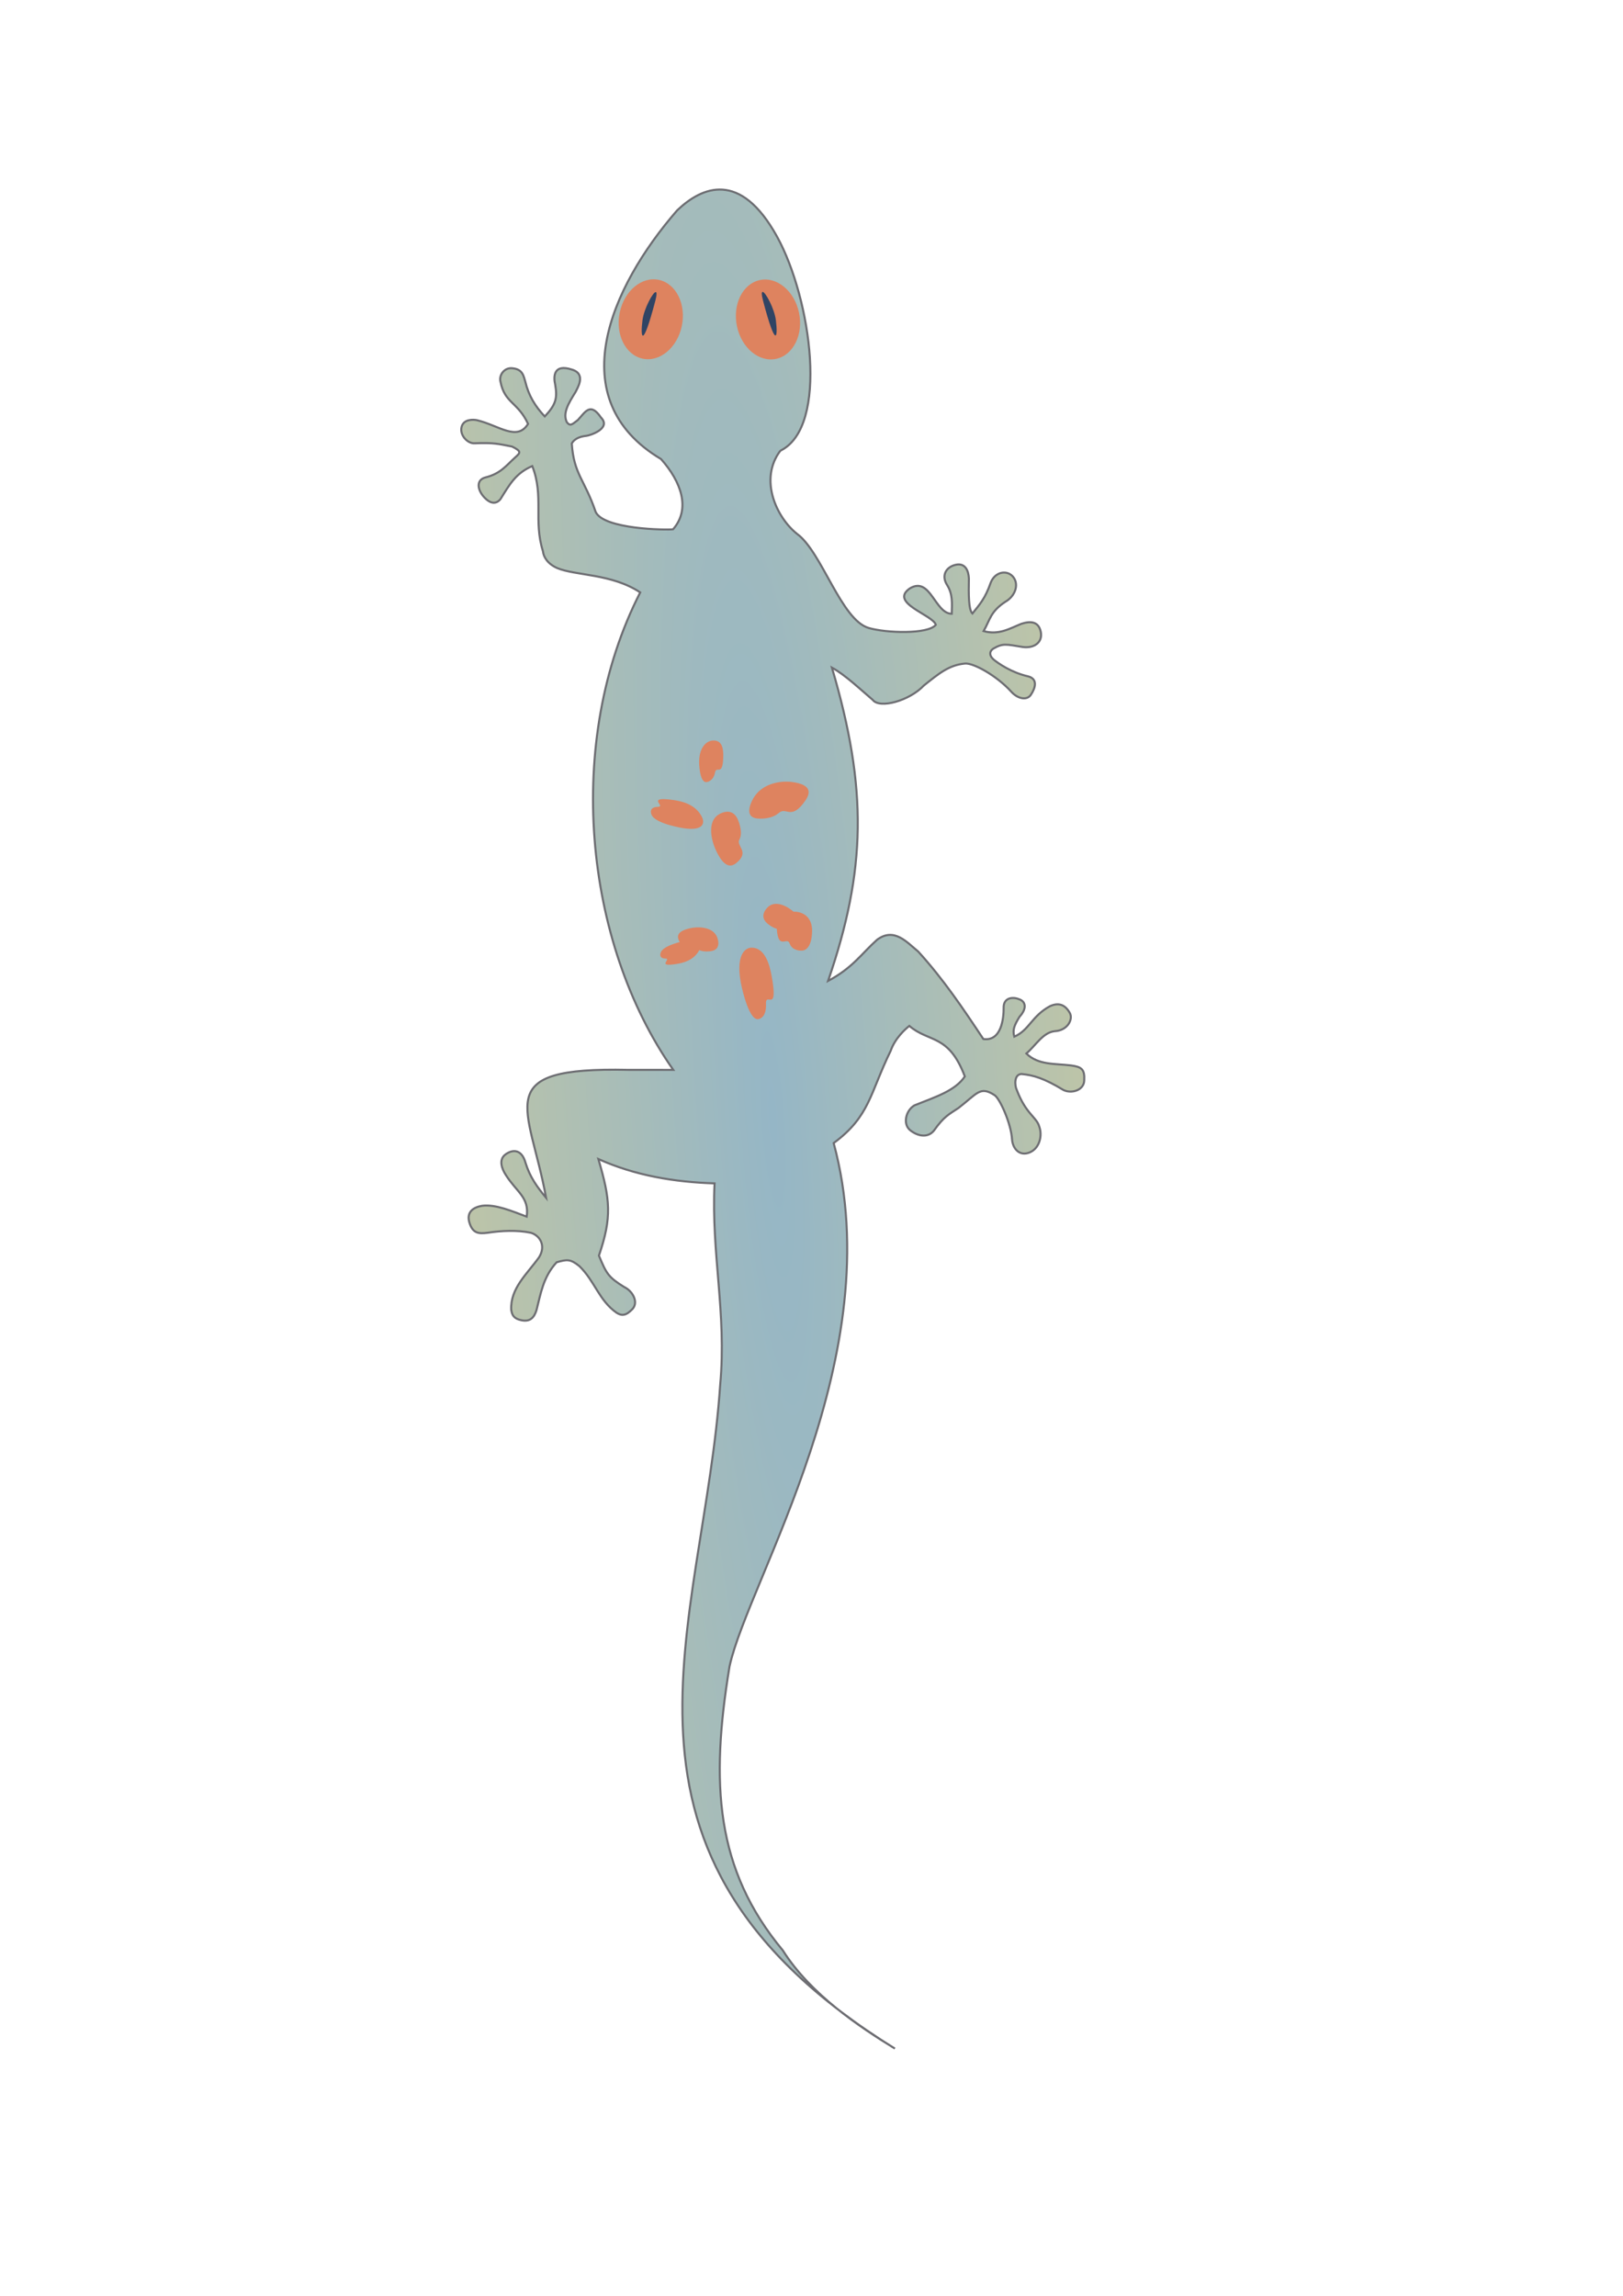 <?xml version="1.0" encoding="UTF-8" standalone="no"?>
<svg
   xmlns:dc="http://purl.org/dc/elements/1.1/"
   xmlns:cc="http://creativecommons.org/ns#"
   xmlns:rdf="http://www.w3.org/1999/02/22-rdf-syntax-ns#"
   xmlns:svg="http://www.w3.org/2000/svg"
   xmlns="http://www.w3.org/2000/svg"
   xmlns:xlink="http://www.w3.org/1999/xlink"
   xmlns:sodipodi="http://sodipodi.sourceforge.net/DTD/sodipodi-0.dtd"
   xmlns:inkscape="http://www.inkscape.org/namespaces/inkscape"
   width="210mm"
   height="297mm"
   viewBox="0 0 210 297"
   version="1.1"
   id="svg8"
   inkscape:version="0.92.2 (5c3e80d, 2017-08-06)"
   sodipodi:docname="gecko_noClaws.svg">
  <defs
     id="defs2">
    <linearGradient
       inkscape:collect="always"
       id="linearGradient853">
      <stop
         style="stop-color:#95b6c6;stop-opacity:1;"
         offset="0"
         id="stop849" />
      <stop
         style="stop-color:#e5d38a;stop-opacity:1"
         offset="1"
         id="stop851" />
    </linearGradient>
    <radialGradient
       inkscape:collect="always"
       xlink:href="#linearGradient853"
       id="radialGradient855"
       cx="99.991"
       cy="144.759"
       fx="99.991"
       fy="144.759"
       r="40.439"
       gradientTransform="matrix(2.008,-0.141,1.144,16.271,-266.39,-2196.455)"
       gradientUnits="userSpaceOnUse" />
  </defs>
  <sodipodi:namedview
     id="base"
     pagecolor="#ffffff"
     bordercolor="#666666"
     borderopacity="1.0"
     inkscape:pageopacity="0.0"
     inkscape:pageshadow="2"
     inkscape:zoom="0.58170178"
     inkscape:cx="170.50802"
     inkscape:cy="641.64078"
     inkscape:document-units="mm"
     inkscape:current-layer="layer1"
     showgrid="false"
     inkscape:window-width="1920"
     inkscape:window-height="1028"
     inkscape:window-x="-8"
     inkscape:window-y="-8"
     inkscape:window-maximized="1"
     inkscape:snap-grids="true"
     showguides="false" />
  <g
     inkscape:groupmode="layer"
     id="layer2"
     inkscape:label="body"
     style="display:inline;opacity:1">
    <path
       sodipodi:nodetypes="ccsccccccccccccccccccccccccccccccccccccccccccccccccccccccccccccccccccccccccccccccccccccccccccccccccccccccccccccscc"
       inkscape:connector-curvature="0"
       id="path8438"
       d="m 100.969,58.308 c -2.806,3.713 -0.492,8.656 2.175,10.767 3.181,2.313 5.686,11.093 9.23,12.154 2.261,0.677 7.709,0.854 8.714,-0.402 -0.398,-1.303 -6.1,-2.826 -3.359,-4.711 2.656,-1.61 3.237,3.268 5.415,3.285 0.045,-1.367 0.135,-2.53 -0.583,-3.696 -0.811,-1.244 -0.158,-2.36 1.099,-2.642 1.257,-0.282 1.666,0.812 1.705,1.769 -0.037,2.054 -0.05,4.035 0.452,4.539 0.977,-1.222 1.648,-1.933 2.376,-4.004 0.569,-1.454 2.178,-1.69 2.935,-0.69 0.757,1 0.181,2.485 -1.052,3.176 -1.936,1.28 -1.959,2.301 -2.807,3.792 1.983,0.547 3.387,-0.345 4.895,-0.95 1.216,-0.391 2.229,-0.286 2.502,1.044 0.273,1.331 -0.822,2.153 -2.313,1.964 -2.202,-0.357 -2.579,-0.517 -3.836,0.212 -0.436,0.292 -0.613,0.803 0.039,1.404 0.617,0.503 2.309,1.686 4.446,2.172 1.338,0.329 0.949,1.538 0.401,2.359 -0.509,0.822 -1.732,0.553 -2.548,-0.361 -1.873,-2.066 -4.891,-3.746 -5.989,-3.649 -2.07,0.191 -3.353,1.267 -5.332,2.845 -1.849,1.964 -5.717,3.055 -6.622,1.847 -1.47,-1.242 -3.561,-3.24 -5.271,-4.166 4.64,15.725 4.435,26.164 -0.495,40.532 3.21,-1.711 4.322,-3.524 6.336,-5.325 2.223,-1.653 3.858,0.337 5.313,1.51 3.279,3.601 5.84,7.412 8.439,11.331 2.369,0.339 2.639,-2.773 2.627,-4.007 -0.055,-1.337 1.155,-1.488 1.959,-1.153 0.788,0.227 1.195,1.074 0.093,2.286 -0.684,1.119 -0.912,1.678 -0.674,2.57 1.956,-0.851 2.218,-2.64 4.615,-3.943 1.078,-0.489 1.954,-0.255 2.587,0.91 0.42,0.833 -0.335,2.238 -1.972,2.325 -1.535,0.158 -2.473,1.875 -3.67,2.888 1.541,1.517 3.721,1.288 5.764,1.539 1.373,0.185 1.803,0.485 1.726,1.91 -0.004,1.299 -1.637,1.798 -2.702,1.265 -2.501,-1.517 -3.862,-1.913 -5.427,-2.066 -0.978,0.058 -0.869,1.514 -0.605,2.053 1.215,3.184 2.562,3.482 2.924,4.773 0.409,1.156 0.043,2.774 -1.234,3.315 -1.277,0.541 -2.19,-0.416 -2.296,-1.661 -0.115,-2.08 -1.607,-5.371 -2.289,-5.759 -1.858,-1.203 -2.221,-0.183 -4.646,1.681 -1.204,0.805 -1.871,1.079 -3.167,2.916 -0.835,1.031 -2.184,0.698 -3.109,-0.069 -0.925,-0.767 -0.567,-2.501 0.571,-3.187 2.799,-1.12 5.286,-1.893 6.531,-3.744 -2.094,-5.534 -4.643,-4.354 -7.18,-6.539 -0.546,0.425 -1.859,1.615 -2.418,3.229 -2.7,5.521 -2.69,8.471 -7.374,11.928 7.434,27.429 -11.038,56.519 -13.473,67.694 -2.504,15.179 -1.813,26.265 6.892,36.742 3.609,5.72 9.985,9.934 14.506,12.707 C 75.01,239.74 91.043,210.651 93.188,179.121 c 0.846,-9.272 -1.17,-16.91 -0.731,-26.032 -5.205,-0.162 -10.306,-1.022 -15.035,-3.15 1.549,5.258 1.773,7.509 0.073,12.495 0.984,2.373 1.236,2.799 3.291,4.074 1.071,0.506 1.88,1.963 1.037,2.849 -0.844,0.887 -1.397,0.871 -2.029,0.479 -2.294,-1.595 -2.812,-4.073 -4.823,-6.038 -1.17,-0.943 -1.598,-0.886 -2.946,-0.502 -1.761,1.911 -2.066,4.104 -2.604,6.177 -0.298,0.972 -0.825,1.554 -1.942,1.324 -1.117,-0.23 -1.232,-0.79 -1.332,-1.354 -0.128,-2.778 2.031,-4.607 3.599,-6.789 0.948,-1.526 0.087,-2.838 -1.062,-3.176 -1.782,-0.377 -3.842,-0.269 -5.609,0.003 -1.154,0.148 -1.911,0.067 -2.335,-1.31 -0.424,-1.377 0.509,-1.999 1.648,-2.184 1.763,-0.219 3.888,0.711 5.762,1.406 0.366,-2.505 -1.322,-3.187 -2.71,-5.407 -0.468,-0.716 -0.993,-1.959 -0.018,-2.657 0.975,-0.698 2.103,-0.626 2.58,1.113 0.566,1.825 1.466,3.076 2.66,4.518 -2.183,-11.98 -7.44,-16.954 10.64,-16.557 l 5.813,0.002 c -11.606,-16.509 -14.125,-42.533 -4.277,-61.766 -3.676,-2.444 -8.358,-2.147 -10.747,-3.151 -1.23,-0.55 -1.764,-1.423 -1.837,-2.169 -1.261,-3.997 0.157,-7.132 -1.384,-11.026 -2.138,0.915 -2.936,2.388 -4.119,4.283 -0.504,0.607 -1.224,0.698 -2.106,-0.255 -0.882,-0.953 -1.073,-2.229 0.16,-2.557 1.968,-0.486 2.696,-1.546 3.847,-2.582 0.643,-0.585 0.917,-0.77 -0.396,-1.414 -1.818,-0.347 -2.285,-0.518 -4.843,-0.421 -0.869,0.065 -1.944,-1.005 -1.694,-2.089 0.251,-1.084 1.557,-0.995 2.001,-0.899 2.853,0.687 5.183,2.775 6.605,0.475 -1.321,-2.839 -3.013,-2.669 -3.561,-5.425 -0.252,-0.879 0.507,-1.919 1.573,-1.767 1.302,0.14 1.4,0.986 1.624,1.704 0.433,1.83 1.29,3.217 2.526,4.53 1.422,-1.518 1.655,-2.338 1.355,-4.087 -0.257,-1.109 -0.216,-2.76 2.172,-1.976 1.928,0.583 0.632,2.486 0.459,2.894 -0.958,1.535 -1.689,2.759 -1.123,3.923 0.456,0.556 0.685,0.262 1.407,-0.286 0.957,-1.006 1.601,-2.388 3.004,-0.332 1.411,1.446 -1.522,2.338 -1.857,2.363 -1.008,0.101 -1.612,0.454 -1.922,0.988 0.26,3.989 1.676,4.689 3.09,8.861 1.067,2.264 9.137,2.353 10.015,2.247 2.318,-2.659 1.045,-6.159 -1.557,-9.086 -12.921,-7.692 -6.603,-22.177 2.092,-32.178 3.211,-3.055 8.163,-5.216 12.921,3.404 4.427,8.021 6.764,24.627 0.424,27.697 z"
       style="display:inline;opacity:1;fill:url(#radialGradient855);fill-opacity:1;stroke:#6d6d72;stroke-width:0.265px;stroke-linecap:butt;stroke-linejoin:miter;stroke-opacity:1" />
  </g>
  <g
     inkscape:groupmode="layer"
     id="layer1"
     inkscape:label="eyes"
     style="display:inline;opacity:0.98">
    <ellipse
       id="path9"
       cx="90.95"
       cy="22.052"
       rx="4.111"
       ry="5.206"
       style="fill:#df825d;fill-opacity:1;stroke:none;stroke-width:0.262;stroke-opacity:1"
       transform="matrix(0.976,0.217,-0.207,0.978,0,0)" />
    <ellipse
       style="fill:#df825d;fill-opacity:1;stroke:none;stroke-width:0.262;stroke-opacity:1"
       ry="5.206"
       rx="4.111"
       cy="61.847"
       cx="88.695"
       id="ellipse11"
       transform="matrix(0.976,-0.216,0.207,0.978,0,0)" />
    <path
       style="fill:#2e4162;fill-opacity:1;stroke:none;stroke-width:0.347px;stroke-linecap:butt;stroke-linejoin:miter;stroke-opacity:1"
       d="m 98.674,37.761 c -0.139,0.003 -0.154,0.337 0.064,1.17 1.652,6.288 1.939,4.763 1.654,2.499 -0.192,-1.524 -1.362,-3.677 -1.718,-3.669 z m -13.829,0.024 c -0.356,-0.008 -1.527,2.145 -1.719,3.669 -0.285,2.264 0.003,3.789 1.655,-2.499 0.218,-0.833 0.203,-1.167 0.064,-1.17 z"
       id="path833"
       inkscape:connector-curvature="0" />
  </g>
  <g
     inkscape:groupmode="layer"
     id="layer4"
     inkscape:label="dots">
    <path
       style="display:inline;opacity:0.98;fill:#df825d;fill-opacity:1;stroke:none;stroke-width:0.062px;stroke-linecap:butt;stroke-linejoin:miter;stroke-opacity:1"
       d="m 92.294,95.796 c -0.082,0.003 -0.17,0.012 -0.263,0.027 -0.815,0.178 -1.546,1.051 -1.567,2.667 -0.013,-0.002 -0.011,2.875 1.007,2.682 0.101,-0.019 0.84,-0.186 1.041,-1.212 0.185,-1.045 1.048,0.709 1.073,-2.264 -0.006,-0.636 -0.06,-1.942 -1.291,-1.899 z m 9.414,5.321 c -1.53,0.009 -3.147,0.567 -4.051,1.872 -0.024,-0.007 -1.786,2.664 0.32,2.896 0.21,0.023 1.754,0.167 2.778,-0.704 1.002,-0.895 1.613,1.082 3.487,-1.668 0.403,-0.632 1.169,-1.995 -1.886,-2.366 -0.213,-0.021 -0.429,-0.031 -0.648,-0.029 z m -16.018,2.267 c -1.375,0.053 0.391,0.977 -0.601,0.996 -1.184,0.047 -0.831,0.915 -0.778,1.035 0.534,1.204 4.291,1.763 4.279,1.747 2.093,0.287 2.668,-0.437 2.271,-1.397 -0.825,-1.765 -2.755,-2.119 -3.645,-2.258 -0.724,-0.102 -1.209,-0.136 -1.526,-0.124 z m 8.347,1.626 c -0.669,0.041 -1.262,0.493 -1.255,0.506 -1.038,0.834 -0.918,2.62 -0.265,4.218 1.242,2.876 2.244,2.279 2.694,1.958 1.923,-1.509 -0.041,-2.248 0.468,-3.104 0.481,-0.879 -0.107,-2.329 -0.19,-2.526 -0.365,-0.867 -0.932,-1.084 -1.452,-1.052 z m 6.395,11.916 c -0.329,-8e-5 -0.639,0.086 -0.908,0.282 -0.014,-0.016 -1.502,1.145 -0.257,2.241 0.095,0.083 0.649,0.557 1.243,0.699 0.18,2.851 1.344,0.951 1.661,1.915 0.341,0.944 1.418,0.924 1.566,0.918 1.483,-0.063 1.349,-2.848 1.331,-2.843 -0.107,-1.558 -1.208,-2.223 -2.397,-2.196 -0.694,-0.597 -1.514,-1.016 -2.239,-1.016 z m -9.884,3.047 c -0.31,-0.013 -0.629,0.005 -0.943,0.052 -2.267,0.387 -1.932,1.278 -1.742,1.689 0.03,0.059 0.06,0.105 0.089,0.157 -0.888,0.233 -2.155,0.671 -2.436,1.301 -0.025,0.056 -0.129,0.306 -0.053,0.517 0.059,0.165 0.226,0.306 0.623,0.315 0.937,-10e-4 -1.37,1.185 1.61,0.676 0.664,-0.124 2.074,-0.43 2.784,-1.761 0.611,0.261 1.401,0.147 1.529,0.126 1.559,-0.251 0.714,-1.986 0.696,-1.98 -0.38,-0.724 -1.227,-1.052 -2.156,-1.092 z m 6.717,2.624 c -0.058,-9e-5 -0.118,0.003 -0.178,0.008 -1.052,0.163 -1.761,1.555 -1.256,4.373 -0.018,-0.005 0.936,5.02 2.26,4.868 0.132,-0.015 1.084,-0.171 1.019,-1.927 -0.094,-1.791 1.664,1.43 0.715,-3.759 -0.226,-1.148 -0.759,-3.559 -2.56,-3.562 z"
       id="path840"
       inkscape:connector-curvature="0" />
  </g>
</svg>
